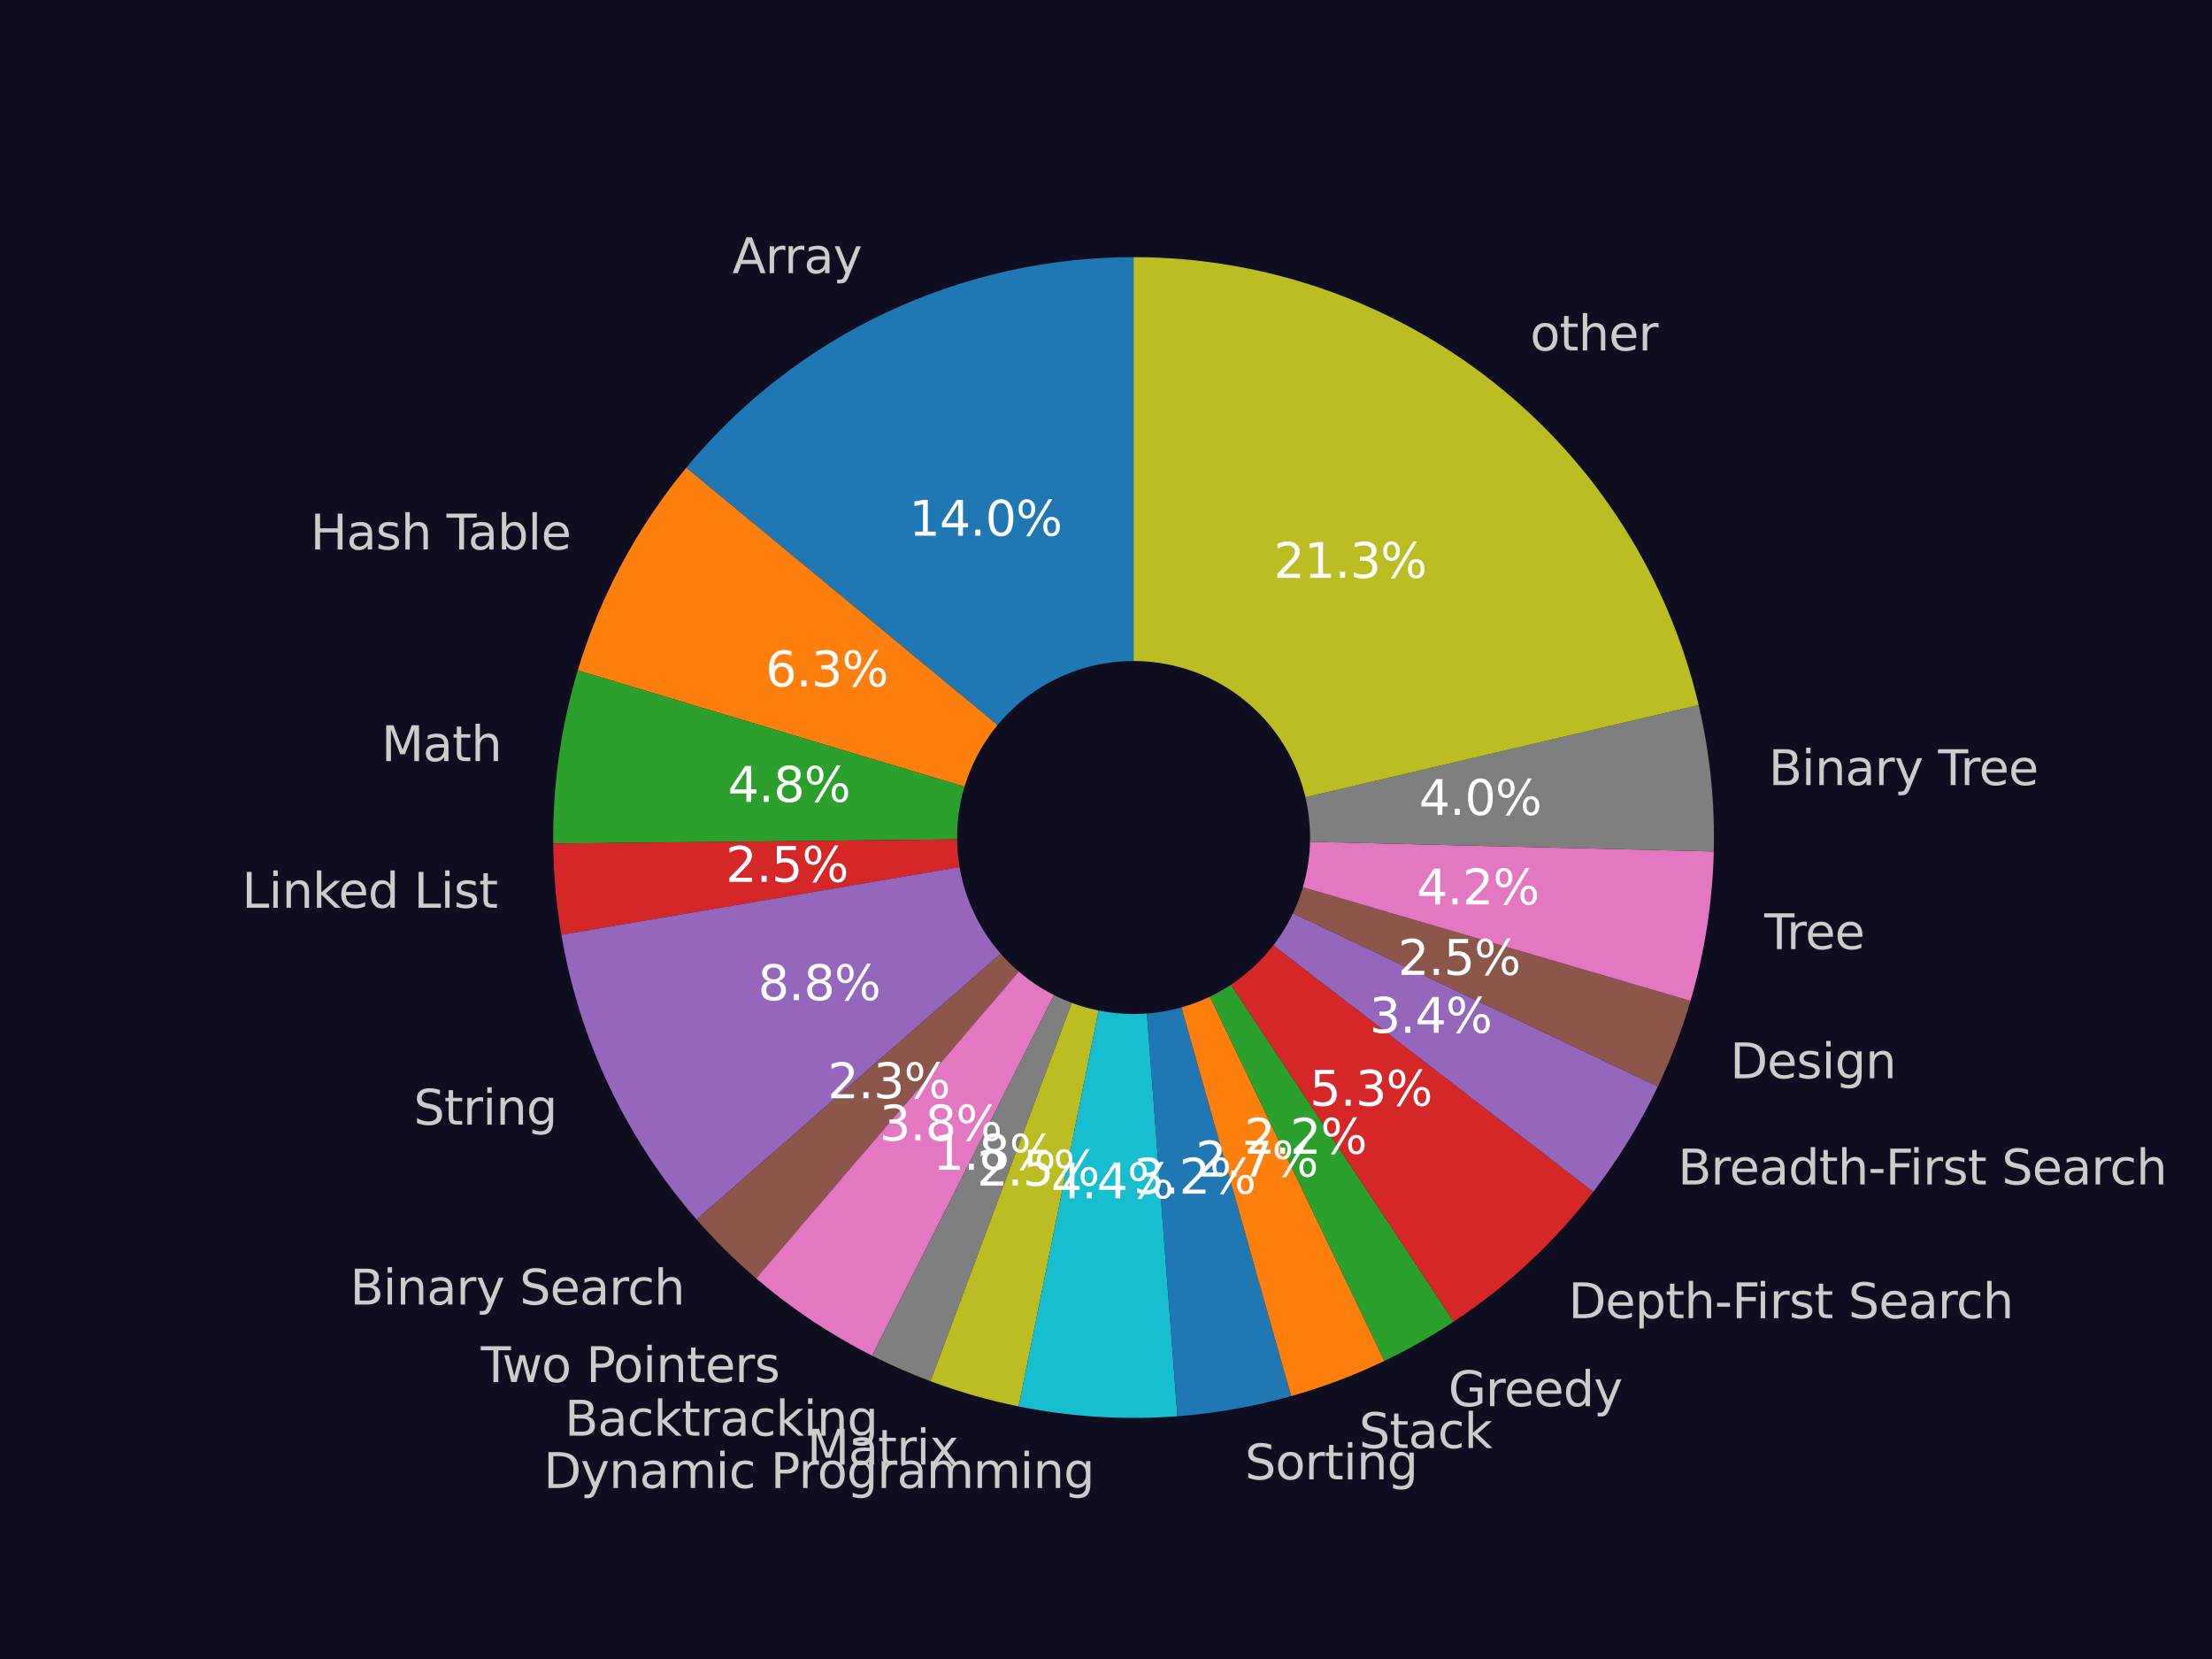 <?xml version="1.0" encoding="utf-8" standalone="no"?>
<!DOCTYPE svg PUBLIC "-//W3C//DTD SVG 1.1//EN"
  "http://www.w3.org/Graphics/SVG/1.1/DTD/svg11.dtd">
<svg xmlns:xlink="http://www.w3.org/1999/xlink" width="460.8pt" height="345.6pt" viewBox="0 0 460.8 345.6" xmlns="http://www.w3.org/2000/svg" version="1.1">
 <defs>
  <style type="text/css">*{stroke-linejoin: round; stroke-linecap: butt}</style>
 </defs>
 <g id="figure_1">
  <g id="patch_1">
   <path d="M 0 345.6 
L 460.8 345.6 
L 460.8 0 
L 0 0 
z
" style="fill: #0f0e21"/>
  </g>
  <g id="axes_1">
   <g id="patch_2">
    <path d="M 236.144 53.568 
C 218.342 53.568 200.757 57.5 184.65 65.082 
C 168.544 72.664 154.308 83.711 142.964 97.431 
L 236.144 174.472 
L 236.144 53.568 
z
" style="fill: #1f77b4"/>
   </g>
   <g id="patch_3">
    <path d="M 142.964 97.431 
C 137.841 103.628 133.348 110.321 129.553 117.41 
C 125.758 124.499 122.679 131.949 120.363 139.649 
L 236.144 174.472 
L 142.964 97.431 
z
" style="fill: #ff7f0e"/>
   </g>
   <g id="patch_4">
    <path d="M 120.363 139.649 
C 118.607 145.489 117.295 151.453 116.438 157.49 
C 115.582 163.528 115.183 169.621 115.246 175.719 
L 236.144 174.472 
L 120.363 139.649 
z
" style="fill: #2ca02c"/>
   </g>
   <g id="patch_5">
    <path d="M 115.246 175.719 
C 115.279 178.905 115.438 182.089 115.722 185.263 
C 116.007 188.437 116.416 191.598 116.95 194.739 
L 236.144 174.472 
L 115.246 175.719 
z
" style="fill: #d62728"/>
   </g>
   <g id="patch_6">
    <path d="M 116.95 194.739 
C 118.811 205.681 122.17 216.316 126.931 226.342 
C 131.693 236.368 137.813 245.69 145.118 254.047 
L 236.144 174.472 
L 116.95 194.739 
z
" style="fill: #9467bd"/>
   </g>
   <g id="patch_7">
    <path d="M 145.118 254.047 
C 147.033 256.237 149.026 258.358 151.094 260.404 
C 153.161 262.451 155.302 264.422 157.512 266.314 
L 236.144 174.472 
L 145.118 254.047 
z
" style="fill: #8c564b"/>
   </g>
   <g id="patch_8">
    <path d="M 157.512 266.314 
C 161.196 269.468 165.067 272.398 169.103 275.087 
C 173.139 277.776 177.333 280.22 181.662 282.406 
L 236.144 174.472 
L 157.512 266.314 
z
" style="fill: #e377c2"/>
   </g>
   <g id="patch_9">
    <path d="M 181.662 282.406 
C 183.641 283.404 185.647 284.349 187.678 285.237 
C 189.708 286.126 191.763 286.958 193.839 287.734 
L 236.144 174.472 
L 181.662 282.406 
z
" style="fill: #7f7f7f"/>
   </g>
   <g id="patch_10">
    <path d="M 193.839 287.734 
C 196.824 288.849 199.852 289.845 202.916 290.721 
C 205.98 291.597 209.077 292.351 212.2 292.982 
L 236.144 174.472 
L 193.839 287.734 
z
" style="fill: #bcbd22"/>
   </g>
   <g id="patch_11">
    <path d="M 212.2 292.982 
C 217.634 294.08 223.136 294.803 228.669 295.145 
C 234.201 295.488 239.751 295.45 245.278 295.031 
L 236.144 174.472 
L 212.2 292.982 
z
" style="fill: #17becf"/>
   </g>
   <g id="patch_12">
    <path d="M 245.278 295.031 
C 249.284 294.728 253.273 294.224 257.23 293.524 
C 261.186 292.823 265.105 291.925 268.972 290.834 
L 236.144 174.472 
L 245.278 295.031 
z
" style="fill: #1f77b4"/>
   </g>
   <g id="patch_13">
    <path d="M 268.972 290.834 
C 272.306 289.894 275.597 288.811 278.838 287.588 
C 282.078 286.365 285.265 285.003 288.388 283.506 
L 236.144 174.472 
L 268.972 290.834 
z
" style="fill: #ff7f0e"/>
   </g>
   <g id="patch_14">
    <path d="M 288.388 283.506 
C 290.887 282.309 293.344 281.026 295.755 279.66 
C 298.165 278.294 300.528 276.845 302.839 275.317 
L 236.144 174.472 
L 288.388 283.506 
z
" style="fill: #2ca02c"/>
   </g>
   <g id="patch_15">
    <path d="M 302.839 275.317 
C 308.388 271.647 313.625 267.525 318.496 262.994 
C 323.367 258.462 327.856 253.536 331.916 248.266 
L 236.144 174.472 
L 302.839 275.317 
z
" style="fill: #d62728"/>
   </g>
   <g id="patch_16">
    <path d="M 331.916 248.266 
C 334.538 244.864 336.976 241.324 339.221 237.662 
C 341.466 234 343.514 230.221 345.357 226.342 
L 236.144 174.472 
L 331.916 248.266 
z
" style="fill: #9467bd"/>
   </g>
   <g id="patch_17">
    <path d="M 345.357 226.342 
C 346.724 223.463 347.977 220.532 349.112 217.555 
C 350.247 214.577 351.265 211.556 352.162 208.499 
L 236.144 174.472 
L 345.357 226.342 
z
" style="fill: #8c564b"/>
   </g>
   <g id="patch_18">
    <path d="M 352.162 208.499 
C 353.643 203.446 354.794 198.301 355.605 193.099 
C 356.416 187.896 356.887 182.645 357.013 177.381 
L 236.144 174.472 
L 352.162 208.499 
z
" style="fill: #e377c2"/>
   </g>
   <g id="patch_19">
    <path d="M 357.013 177.381 
C 357.137 172.255 356.934 167.127 356.406 162.027 
C 355.878 156.927 355.027 151.866 353.856 146.874 
L 236.144 174.472 
L 357.013 177.381 
z
" style="fill: #7f7f7f"/>
   </g>
   <g id="patch_20">
    <path d="M 353.856 146.874 
C 347.634 120.332 332.612 96.659 311.248 79.724 
C 289.883 62.789 263.406 53.568 236.144 53.568 
L 236.144 174.472 
L 353.856 146.874 
z
" style="fill: #bcbd22"/>
   </g>
   <g id="patch_21">
    <path d="M 236.144 210.744 
C 245.763 210.744 254.99 206.922 261.792 200.12 
C 268.594 193.318 272.415 184.092 272.415 174.472 
C 272.415 164.853 268.594 155.626 261.792 148.825 
C 254.99 142.023 245.763 138.201 236.144 138.201 
C 226.525 138.201 217.298 142.023 210.496 148.825 
C 203.695 155.626 199.873 164.853 199.873 174.472 
C 199.873 184.092 203.695 193.318 210.496 200.12 
C 217.298 206.922 226.525 210.744 236.144 210.744 
z
" clip-path="url(#p99f633636d)" style="fill: #0f0e21; stroke: #0f0e21; stroke-linejoin: miter"/>
   </g>
   <g id="matplotlib.axis_1"/>
   <g id="matplotlib.axis_2"/>
   <g id="text_1">
    <!-- Array -->
    <g style="fill: #cccccc" transform="translate(152.567 56.902)scale(0.1 -0.1)">
     <defs>
      <path id="DejaVuSans-41" d="M 2188 4044 
L 1331 1722 
L 3047 1722 
L 2188 4044 
z
M 1831 4666 
L 2547 4666 
L 4325 0 
L 3669 0 
L 3244 1197 
L 1141 1197 
L 716 0 
L 50 0 
L 1831 4666 
z
" transform="scale(0.016)"/>
      <path id="DejaVuSans-72" d="M 2631 2963 
Q 2534 3019 2420 3045 
Q 2306 3072 2169 3072 
Q 1681 3072 1420 2755 
Q 1159 2438 1159 1844 
L 1159 0 
L 581 0 
L 581 3500 
L 1159 3500 
L 1159 2956 
Q 1341 3275 1631 3429 
Q 1922 3584 2338 3584 
Q 2397 3584 2469 3576 
Q 2541 3569 2628 3553 
L 2631 2963 
z
" transform="scale(0.016)"/>
      <path id="DejaVuSans-61" d="M 2194 1759 
Q 1497 1759 1228 1600 
Q 959 1441 959 1056 
Q 959 750 1161 570 
Q 1363 391 1709 391 
Q 2188 391 2477 730 
Q 2766 1069 2766 1631 
L 2766 1759 
L 2194 1759 
z
M 3341 1997 
L 3341 0 
L 2766 0 
L 2766 531 
Q 2569 213 2275 61 
Q 1981 -91 1556 -91 
Q 1019 -91 701 211 
Q 384 513 384 1019 
Q 384 1609 779 1909 
Q 1175 2209 1959 2209 
L 2766 2209 
L 2766 2266 
Q 2766 2663 2505 2880 
Q 2244 3097 1772 3097 
Q 1472 3097 1187 3025 
Q 903 2953 641 2809 
L 641 3341 
Q 956 3463 1253 3523 
Q 1550 3584 1831 3584 
Q 2591 3584 2966 3190 
Q 3341 2797 3341 1997 
z
" transform="scale(0.016)"/>
      <path id="DejaVuSans-79" d="M 2059 -325 
Q 1816 -950 1584 -1140 
Q 1353 -1331 966 -1331 
L 506 -1331 
L 506 -850 
L 844 -850 
Q 1081 -850 1212 -737 
Q 1344 -625 1503 -206 
L 1606 56 
L 191 3500 
L 800 3500 
L 1894 763 
L 2988 3500 
L 3597 3500 
L 2059 -325 
z
" transform="scale(0.016)"/>
     </defs>
     <use xlink:href="#DejaVuSans-41"/>
     <use xlink:href="#DejaVuSans-72" x="68.408"/>
     <use xlink:href="#DejaVuSans-72" x="107.771"/>
     <use xlink:href="#DejaVuSans-61" x="148.885"/>
     <use xlink:href="#DejaVuSans-79" x="210.164"/>
    </g>
   </g>
   <g id="text_2">
    <!-- 14.0% -->
    <g style="fill: #ffffff" transform="translate(189.364 111.597)scale(0.1 -0.1)">
     <defs>
      <path id="DejaVuSans-31" d="M 794 531 
L 1825 531 
L 1825 4091 
L 703 3866 
L 703 4441 
L 1819 4666 
L 2450 4666 
L 2450 531 
L 3481 531 
L 3481 0 
L 794 0 
L 794 531 
z
" transform="scale(0.016)"/>
      <path id="DejaVuSans-34" d="M 2419 4116 
L 825 1625 
L 2419 1625 
L 2419 4116 
z
M 2253 4666 
L 3047 4666 
L 3047 1625 
L 3713 1625 
L 3713 1100 
L 3047 1100 
L 3047 0 
L 2419 0 
L 2419 1100 
L 313 1100 
L 313 1709 
L 2253 4666 
z
" transform="scale(0.016)"/>
      <path id="DejaVuSans-2e" d="M 684 794 
L 1344 794 
L 1344 0 
L 684 0 
L 684 794 
z
" transform="scale(0.016)"/>
      <path id="DejaVuSans-30" d="M 2034 4250 
Q 1547 4250 1301 3770 
Q 1056 3291 1056 2328 
Q 1056 1369 1301 889 
Q 1547 409 2034 409 
Q 2525 409 2770 889 
Q 3016 1369 3016 2328 
Q 3016 3291 2770 3770 
Q 2525 4250 2034 4250 
z
M 2034 4750 
Q 2819 4750 3233 4129 
Q 3647 3509 3647 2328 
Q 3647 1150 3233 529 
Q 2819 -91 2034 -91 
Q 1250 -91 836 529 
Q 422 1150 422 2328 
Q 422 3509 836 4129 
Q 1250 4750 2034 4750 
z
" transform="scale(0.016)"/>
      <path id="DejaVuSans-25" d="M 4653 2053 
Q 4381 2053 4226 1822 
Q 4072 1591 4072 1178 
Q 4072 772 4226 539 
Q 4381 306 4653 306 
Q 4919 306 5073 539 
Q 5228 772 5228 1178 
Q 5228 1588 5073 1820 
Q 4919 2053 4653 2053 
z
M 4653 2450 
Q 5147 2450 5437 2106 
Q 5728 1763 5728 1178 
Q 5728 594 5436 251 
Q 5144 -91 4653 -91 
Q 4153 -91 3862 251 
Q 3572 594 3572 1178 
Q 3572 1766 3864 2108 
Q 4156 2450 4653 2450 
z
M 1428 4353 
Q 1159 4353 1004 4120 
Q 850 3888 850 3481 
Q 850 3069 1003 2837 
Q 1156 2606 1428 2606 
Q 1700 2606 1854 2837 
Q 2009 3069 2009 3481 
Q 2009 3884 1853 4118 
Q 1697 4353 1428 4353 
z
M 4250 4750 
L 4750 4750 
L 1831 -91 
L 1331 -91 
L 4250 4750 
z
M 1428 4750 
Q 1922 4750 2215 4408 
Q 2509 4066 2509 3481 
Q 2509 2891 2217 2550 
Q 1925 2209 1428 2209 
Q 931 2209 642 2551 
Q 353 2894 353 3481 
Q 353 4063 643 4406 
Q 934 4750 1428 4750 
z
" transform="scale(0.016)"/>
     </defs>
     <use xlink:href="#DejaVuSans-31"/>
     <use xlink:href="#DejaVuSans-34" x="63.623"/>
     <use xlink:href="#DejaVuSans-2e" x="127.246"/>
     <use xlink:href="#DejaVuSans-30" x="159.033"/>
     <use xlink:href="#DejaVuSans-25" x="222.656"/>
    </g>
   </g>
   <g id="text_3">
    <!-- Hash Table -->
    <g style="fill: #cccccc" transform="translate(64.655 114.463)scale(0.1 -0.1)">
     <defs>
      <path id="DejaVuSans-48" d="M 628 4666 
L 1259 4666 
L 1259 2753 
L 3553 2753 
L 3553 4666 
L 4184 4666 
L 4184 0 
L 3553 0 
L 3553 2222 
L 1259 2222 
L 1259 0 
L 628 0 
L 628 4666 
z
" transform="scale(0.016)"/>
      <path id="DejaVuSans-73" d="M 2834 3397 
L 2834 2853 
Q 2591 2978 2328 3040 
Q 2066 3103 1784 3103 
Q 1356 3103 1142 2972 
Q 928 2841 928 2578 
Q 928 2378 1081 2264 
Q 1234 2150 1697 2047 
L 1894 2003 
Q 2506 1872 2764 1633 
Q 3022 1394 3022 966 
Q 3022 478 2636 193 
Q 2250 -91 1575 -91 
Q 1294 -91 989 -36 
Q 684 19 347 128 
L 347 722 
Q 666 556 975 473 
Q 1284 391 1588 391 
Q 1994 391 2212 530 
Q 2431 669 2431 922 
Q 2431 1156 2273 1281 
Q 2116 1406 1581 1522 
L 1381 1569 
Q 847 1681 609 1914 
Q 372 2147 372 2553 
Q 372 3047 722 3315 
Q 1072 3584 1716 3584 
Q 2034 3584 2315 3537 
Q 2597 3491 2834 3397 
z
" transform="scale(0.016)"/>
      <path id="DejaVuSans-68" d="M 3513 2113 
L 3513 0 
L 2938 0 
L 2938 2094 
Q 2938 2591 2744 2837 
Q 2550 3084 2163 3084 
Q 1697 3084 1428 2787 
Q 1159 2491 1159 1978 
L 1159 0 
L 581 0 
L 581 4863 
L 1159 4863 
L 1159 2956 
Q 1366 3272 1645 3428 
Q 1925 3584 2291 3584 
Q 2894 3584 3203 3211 
Q 3513 2838 3513 2113 
z
" transform="scale(0.016)"/>
      <path id="DejaVuSans-20" transform="scale(0.016)"/>
      <path id="DejaVuSans-54" d="M -19 4666 
L 3928 4666 
L 3928 4134 
L 2272 4134 
L 2272 0 
L 1638 0 
L 1638 4134 
L -19 4134 
L -19 4666 
z
" transform="scale(0.016)"/>
      <path id="DejaVuSans-62" d="M 3116 1747 
Q 3116 2381 2855 2742 
Q 2594 3103 2138 3103 
Q 1681 3103 1420 2742 
Q 1159 2381 1159 1747 
Q 1159 1113 1420 752 
Q 1681 391 2138 391 
Q 2594 391 2855 752 
Q 3116 1113 3116 1747 
z
M 1159 2969 
Q 1341 3281 1617 3432 
Q 1894 3584 2278 3584 
Q 2916 3584 3314 3078 
Q 3713 2572 3713 1747 
Q 3713 922 3314 415 
Q 2916 -91 2278 -91 
Q 1894 -91 1617 61 
Q 1341 213 1159 525 
L 1159 0 
L 581 0 
L 581 4863 
L 1159 4863 
L 1159 2969 
z
" transform="scale(0.016)"/>
      <path id="DejaVuSans-6c" d="M 603 4863 
L 1178 4863 
L 1178 0 
L 603 0 
L 603 4863 
z
" transform="scale(0.016)"/>
      <path id="DejaVuSans-65" d="M 3597 1894 
L 3597 1613 
L 953 1613 
Q 991 1019 1311 708 
Q 1631 397 2203 397 
Q 2534 397 2845 478 
Q 3156 559 3463 722 
L 3463 178 
Q 3153 47 2828 -22 
Q 2503 -91 2169 -91 
Q 1331 -91 842 396 
Q 353 884 353 1716 
Q 353 2575 817 3079 
Q 1281 3584 2069 3584 
Q 2775 3584 3186 3129 
Q 3597 2675 3597 1894 
z
M 3022 2063 
Q 3016 2534 2758 2815 
Q 2500 3097 2075 3097 
Q 1594 3097 1305 2825 
Q 1016 2553 972 2059 
L 3022 2063 
z
" transform="scale(0.016)"/>
     </defs>
     <use xlink:href="#DejaVuSans-48"/>
     <use xlink:href="#DejaVuSans-61" x="75.195"/>
     <use xlink:href="#DejaVuSans-73" x="136.475"/>
     <use xlink:href="#DejaVuSans-68" x="188.574"/>
     <use xlink:href="#DejaVuSans-20" x="251.953"/>
     <use xlink:href="#DejaVuSans-54" x="283.74"/>
     <use xlink:href="#DejaVuSans-61" x="328.324"/>
     <use xlink:href="#DejaVuSans-62" x="389.604"/>
     <use xlink:href="#DejaVuSans-6c" x="453.08"/>
     <use xlink:href="#DejaVuSans-65" x="480.863"/>
    </g>
   </g>
   <g id="text_4">
    <!-- 6.3% -->
    <g style="fill: #ffffff" transform="translate(159.487 142.994)scale(0.1 -0.1)">
     <defs>
      <path id="DejaVuSans-36" d="M 2113 2584 
Q 1688 2584 1439 2293 
Q 1191 2003 1191 1497 
Q 1191 994 1439 701 
Q 1688 409 2113 409 
Q 2538 409 2786 701 
Q 3034 994 3034 1497 
Q 3034 2003 2786 2293 
Q 2538 2584 2113 2584 
z
M 3366 4563 
L 3366 3988 
Q 3128 4100 2886 4159 
Q 2644 4219 2406 4219 
Q 1781 4219 1451 3797 
Q 1122 3375 1075 2522 
Q 1259 2794 1537 2939 
Q 1816 3084 2150 3084 
Q 2853 3084 3261 2657 
Q 3669 2231 3669 1497 
Q 3669 778 3244 343 
Q 2819 -91 2113 -91 
Q 1303 -91 875 529 
Q 447 1150 447 2328 
Q 447 3434 972 4092 
Q 1497 4750 2381 4750 
Q 2619 4750 2861 4703 
Q 3103 4656 3366 4563 
z
" transform="scale(0.016)"/>
      <path id="DejaVuSans-33" d="M 2597 2516 
Q 3050 2419 3304 2112 
Q 3559 1806 3559 1356 
Q 3559 666 3084 287 
Q 2609 -91 1734 -91 
Q 1441 -91 1130 -33 
Q 819 25 488 141 
L 488 750 
Q 750 597 1062 519 
Q 1375 441 1716 441 
Q 2309 441 2620 675 
Q 2931 909 2931 1356 
Q 2931 1769 2642 2001 
Q 2353 2234 1838 2234 
L 1294 2234 
L 1294 2753 
L 1863 2753 
Q 2328 2753 2575 2939 
Q 2822 3125 2822 3475 
Q 2822 3834 2567 4026 
Q 2313 4219 1838 4219 
Q 1578 4219 1281 4162 
Q 984 4106 628 3988 
L 628 4550 
Q 988 4650 1302 4700 
Q 1616 4750 1894 4750 
Q 2613 4750 3031 4423 
Q 3450 4097 3450 3541 
Q 3450 3153 3228 2886 
Q 3006 2619 2597 2516 
z
" transform="scale(0.016)"/>
     </defs>
     <use xlink:href="#DejaVuSans-36"/>
     <use xlink:href="#DejaVuSans-2e" x="63.623"/>
     <use xlink:href="#DejaVuSans-33" x="95.41"/>
     <use xlink:href="#DejaVuSans-25" x="159.033"/>
    </g>
   </g>
   <g id="text_5">
    <!-- Math -->
    <g style="fill: #cccccc" transform="translate(79.454 158.551)scale(0.1 -0.1)">
     <defs>
      <path id="DejaVuSans-4d" d="M 628 4666 
L 1569 4666 
L 2759 1491 
L 3956 4666 
L 4897 4666 
L 4897 0 
L 4281 0 
L 4281 4097 
L 3078 897 
L 2444 897 
L 1241 4097 
L 1241 0 
L 628 0 
L 628 4666 
z
" transform="scale(0.016)"/>
      <path id="DejaVuSans-74" d="M 1172 4494 
L 1172 3500 
L 2356 3500 
L 2356 3053 
L 1172 3053 
L 1172 1153 
Q 1172 725 1289 603 
Q 1406 481 1766 481 
L 2356 481 
L 2356 0 
L 1766 0 
Q 1100 0 847 248 
Q 594 497 594 1153 
L 594 3053 
L 172 3053 
L 172 3500 
L 594 3500 
L 594 4494 
L 1172 4494 
z
" transform="scale(0.016)"/>
     </defs>
     <use xlink:href="#DejaVuSans-4d"/>
     <use xlink:href="#DejaVuSans-61" x="86.279"/>
     <use xlink:href="#DejaVuSans-74" x="147.559"/>
     <use xlink:href="#DejaVuSans-68" x="186.768"/>
    </g>
   </g>
   <g id="text_6">
    <!-- 4.8% -->
    <g style="fill: #ffffff" transform="translate(151.618 167.042)scale(0.1 -0.1)">
     <defs>
      <path id="DejaVuSans-38" d="M 2034 2216 
Q 1584 2216 1326 1975 
Q 1069 1734 1069 1313 
Q 1069 891 1326 650 
Q 1584 409 2034 409 
Q 2484 409 2743 651 
Q 3003 894 3003 1313 
Q 3003 1734 2745 1975 
Q 2488 2216 2034 2216 
z
M 1403 2484 
Q 997 2584 770 2862 
Q 544 3141 544 3541 
Q 544 4100 942 4425 
Q 1341 4750 2034 4750 
Q 2731 4750 3128 4425 
Q 3525 4100 3525 3541 
Q 3525 3141 3298 2862 
Q 3072 2584 2669 2484 
Q 3125 2378 3379 2068 
Q 3634 1759 3634 1313 
Q 3634 634 3220 271 
Q 2806 -91 2034 -91 
Q 1263 -91 848 271 
Q 434 634 434 1313 
Q 434 1759 690 2068 
Q 947 2378 1403 2484 
z
M 1172 3481 
Q 1172 3119 1398 2916 
Q 1625 2713 2034 2713 
Q 2441 2713 2670 2916 
Q 2900 3119 2900 3481 
Q 2900 3844 2670 4047 
Q 2441 4250 2034 4250 
Q 1625 4250 1398 4047 
Q 1172 3844 1172 3481 
z
" transform="scale(0.016)"/>
     </defs>
     <use xlink:href="#DejaVuSans-34"/>
     <use xlink:href="#DejaVuSans-2e" x="63.623"/>
     <use xlink:href="#DejaVuSans-38" x="95.41"/>
     <use xlink:href="#DejaVuSans-25" x="159.033"/>
    </g>
   </g>
   <g id="text_7">
    <!-- Linked List -->
    <g style="fill: #cccccc" transform="translate(50.405 189.101)scale(0.1 -0.1)">
     <defs>
      <path id="DejaVuSans-4c" d="M 628 4666 
L 1259 4666 
L 1259 531 
L 3531 531 
L 3531 0 
L 628 0 
L 628 4666 
z
" transform="scale(0.016)"/>
      <path id="DejaVuSans-69" d="M 603 3500 
L 1178 3500 
L 1178 0 
L 603 0 
L 603 3500 
z
M 603 4863 
L 1178 4863 
L 1178 4134 
L 603 4134 
L 603 4863 
z
" transform="scale(0.016)"/>
      <path id="DejaVuSans-6e" d="M 3513 2113 
L 3513 0 
L 2938 0 
L 2938 2094 
Q 2938 2591 2744 2837 
Q 2550 3084 2163 3084 
Q 1697 3084 1428 2787 
Q 1159 2491 1159 1978 
L 1159 0 
L 581 0 
L 581 3500 
L 1159 3500 
L 1159 2956 
Q 1366 3272 1645 3428 
Q 1925 3584 2291 3584 
Q 2894 3584 3203 3211 
Q 3513 2838 3513 2113 
z
" transform="scale(0.016)"/>
      <path id="DejaVuSans-6b" d="M 581 4863 
L 1159 4863 
L 1159 1991 
L 2875 3500 
L 3609 3500 
L 1753 1863 
L 3688 0 
L 2938 0 
L 1159 1709 
L 1159 0 
L 581 0 
L 581 4863 
z
" transform="scale(0.016)"/>
      <path id="DejaVuSans-64" d="M 2906 2969 
L 2906 4863 
L 3481 4863 
L 3481 0 
L 2906 0 
L 2906 525 
Q 2725 213 2448 61 
Q 2172 -91 1784 -91 
Q 1150 -91 751 415 
Q 353 922 353 1747 
Q 353 2572 751 3078 
Q 1150 3584 1784 3584 
Q 2172 3584 2448 3432 
Q 2725 3281 2906 2969 
z
M 947 1747 
Q 947 1113 1208 752 
Q 1469 391 1925 391 
Q 2381 391 2643 752 
Q 2906 1113 2906 1747 
Q 2906 2381 2643 2742 
Q 2381 3103 1925 3103 
Q 1469 3103 1208 2742 
Q 947 2381 947 1747 
z
" transform="scale(0.016)"/>
     </defs>
     <use xlink:href="#DejaVuSans-4c"/>
     <use xlink:href="#DejaVuSans-69" x="55.713"/>
     <use xlink:href="#DejaVuSans-6e" x="83.496"/>
     <use xlink:href="#DejaVuSans-6b" x="146.875"/>
     <use xlink:href="#DejaVuSans-65" x="201.16"/>
     <use xlink:href="#DejaVuSans-64" x="262.684"/>
     <use xlink:href="#DejaVuSans-20" x="326.16"/>
     <use xlink:href="#DejaVuSans-4c" x="357.947"/>
     <use xlink:href="#DejaVuSans-69" x="413.66"/>
     <use xlink:href="#DejaVuSans-73" x="441.443"/>
     <use xlink:href="#DejaVuSans-74" x="493.543"/>
    </g>
   </g>
   <g id="text_8">
    <!-- 2.5% -->
    <g style="fill: #ffffff" transform="translate(151.189 183.706)scale(0.1 -0.1)">
     <defs>
      <path id="DejaVuSans-32" d="M 1228 531 
L 3431 531 
L 3431 0 
L 469 0 
L 469 531 
Q 828 903 1448 1529 
Q 2069 2156 2228 2338 
Q 2531 2678 2651 2914 
Q 2772 3150 2772 3378 
Q 2772 3750 2511 3984 
Q 2250 4219 1831 4219 
Q 1534 4219 1204 4116 
Q 875 4013 500 3803 
L 500 4441 
Q 881 4594 1212 4672 
Q 1544 4750 1819 4750 
Q 2544 4750 2975 4387 
Q 3406 4025 3406 3419 
Q 3406 3131 3298 2873 
Q 3191 2616 2906 2266 
Q 2828 2175 2409 1742 
Q 1991 1309 1228 531 
z
" transform="scale(0.016)"/>
      <path id="DejaVuSans-35" d="M 691 4666 
L 3169 4666 
L 3169 4134 
L 1269 4134 
L 1269 2991 
Q 1406 3038 1543 3061 
Q 1681 3084 1819 3084 
Q 2600 3084 3056 2656 
Q 3513 2228 3513 1497 
Q 3513 744 3044 326 
Q 2575 -91 1722 -91 
Q 1428 -91 1123 -41 
Q 819 9 494 109 
L 494 744 
Q 775 591 1075 516 
Q 1375 441 1709 441 
Q 2250 441 2565 725 
Q 2881 1009 2881 1497 
Q 2881 1984 2565 2268 
Q 2250 2553 1709 2553 
Q 1456 2553 1204 2497 
Q 953 2441 691 2322 
L 691 4666 
z
" transform="scale(0.016)"/>
     </defs>
     <use xlink:href="#DejaVuSans-32"/>
     <use xlink:href="#DejaVuSans-2e" x="63.623"/>
     <use xlink:href="#DejaVuSans-35" x="95.41"/>
     <use xlink:href="#DejaVuSans-25" x="159.033"/>
    </g>
   </g>
   <g id="text_9">
    <!-- String -->
    <g style="fill: #cccccc" transform="translate(86.166 234.288)scale(0.1 -0.1)">
     <defs>
      <path id="DejaVuSans-53" d="M 3425 4513 
L 3425 3897 
Q 3066 4069 2747 4153 
Q 2428 4238 2131 4238 
Q 1616 4238 1336 4038 
Q 1056 3838 1056 3469 
Q 1056 3159 1242 3001 
Q 1428 2844 1947 2747 
L 2328 2669 
Q 3034 2534 3370 2195 
Q 3706 1856 3706 1288 
Q 3706 609 3251 259 
Q 2797 -91 1919 -91 
Q 1588 -91 1214 -16 
Q 841 59 441 206 
L 441 856 
Q 825 641 1194 531 
Q 1563 422 1919 422 
Q 2459 422 2753 634 
Q 3047 847 3047 1241 
Q 3047 1584 2836 1778 
Q 2625 1972 2144 2069 
L 1759 2144 
Q 1053 2284 737 2584 
Q 422 2884 422 3419 
Q 422 4038 858 4394 
Q 1294 4750 2059 4750 
Q 2388 4750 2728 4690 
Q 3069 4631 3425 4513 
z
" transform="scale(0.016)"/>
      <path id="DejaVuSans-67" d="M 2906 1791 
Q 2906 2416 2648 2759 
Q 2391 3103 1925 3103 
Q 1463 3103 1205 2759 
Q 947 2416 947 1791 
Q 947 1169 1205 825 
Q 1463 481 1925 481 
Q 2391 481 2648 825 
Q 2906 1169 2906 1791 
z
M 3481 434 
Q 3481 -459 3084 -895 
Q 2688 -1331 1869 -1331 
Q 1566 -1331 1297 -1286 
Q 1028 -1241 775 -1147 
L 775 -588 
Q 1028 -725 1275 -790 
Q 1522 -856 1778 -856 
Q 2344 -856 2625 -561 
Q 2906 -266 2906 331 
L 2906 616 
Q 2728 306 2450 153 
Q 2172 0 1784 0 
Q 1141 0 747 490 
Q 353 981 353 1791 
Q 353 2603 747 3093 
Q 1141 3584 1784 3584 
Q 2172 3584 2450 3431 
Q 2728 3278 2906 2969 
L 2906 3500 
L 3481 3500 
L 3481 434 
z
" transform="scale(0.016)"/>
     </defs>
     <use xlink:href="#DejaVuSans-53"/>
     <use xlink:href="#DejaVuSans-74" x="63.477"/>
     <use xlink:href="#DejaVuSans-72" x="102.686"/>
     <use xlink:href="#DejaVuSans-69" x="143.799"/>
     <use xlink:href="#DejaVuSans-6e" x="171.582"/>
     <use xlink:href="#DejaVuSans-67" x="234.961"/>
    </g>
   </g>
   <g id="text_10">
    <!-- 8.8% -->
    <g style="fill: #ffffff" transform="translate(157.914 208.353)scale(0.1 -0.1)">
     <use xlink:href="#DejaVuSans-38"/>
     <use xlink:href="#DejaVuSans-2e" x="63.623"/>
     <use xlink:href="#DejaVuSans-38" x="95.41"/>
     <use xlink:href="#DejaVuSans-25" x="159.033"/>
    </g>
   </g>
   <g id="text_11">
    <!-- Binary Search -->
    <g style="fill: #cccccc" transform="translate(72.925 271.757)scale(0.1 -0.1)">
     <defs>
      <path id="DejaVuSans-42" d="M 1259 2228 
L 1259 519 
L 2272 519 
Q 2781 519 3026 730 
Q 3272 941 3272 1375 
Q 3272 1813 3026 2020 
Q 2781 2228 2272 2228 
L 1259 2228 
z
M 1259 4147 
L 1259 2741 
L 2194 2741 
Q 2656 2741 2882 2914 
Q 3109 3088 3109 3444 
Q 3109 3797 2882 3972 
Q 2656 4147 2194 4147 
L 1259 4147 
z
M 628 4666 
L 2241 4666 
Q 2963 4666 3353 4366 
Q 3744 4066 3744 3513 
Q 3744 3084 3544 2831 
Q 3344 2578 2956 2516 
Q 3422 2416 3680 2098 
Q 3938 1781 3938 1306 
Q 3938 681 3513 340 
Q 3088 0 2303 0 
L 628 0 
L 628 4666 
z
" transform="scale(0.016)"/>
      <path id="DejaVuSans-63" d="M 3122 3366 
L 3122 2828 
Q 2878 2963 2633 3030 
Q 2388 3097 2138 3097 
Q 1578 3097 1268 2742 
Q 959 2388 959 1747 
Q 959 1106 1268 751 
Q 1578 397 2138 397 
Q 2388 397 2633 464 
Q 2878 531 3122 666 
L 3122 134 
Q 2881 22 2623 -34 
Q 2366 -91 2075 -91 
Q 1284 -91 818 406 
Q 353 903 353 1747 
Q 353 2603 823 3093 
Q 1294 3584 2113 3584 
Q 2378 3584 2631 3529 
Q 2884 3475 3122 3366 
z
" transform="scale(0.016)"/>
     </defs>
     <use xlink:href="#DejaVuSans-42"/>
     <use xlink:href="#DejaVuSans-69" x="68.604"/>
     <use xlink:href="#DejaVuSans-6e" x="96.387"/>
     <use xlink:href="#DejaVuSans-61" x="159.766"/>
     <use xlink:href="#DejaVuSans-72" x="221.045"/>
     <use xlink:href="#DejaVuSans-79" x="262.158"/>
     <use xlink:href="#DejaVuSans-20" x="321.338"/>
     <use xlink:href="#DejaVuSans-53" x="353.125"/>
     <use xlink:href="#DejaVuSans-65" x="416.602"/>
     <use xlink:href="#DejaVuSans-61" x="478.125"/>
     <use xlink:href="#DejaVuSans-72" x="539.404"/>
     <use xlink:href="#DejaVuSans-63" x="578.268"/>
     <use xlink:href="#DejaVuSans-68" x="633.248"/>
    </g>
   </g>
   <g id="text_12">
    <!-- 2.3% -->
    <g style="fill: #ffffff" transform="translate(172.412 228.791)scale(0.1 -0.1)">
     <use xlink:href="#DejaVuSans-32"/>
     <use xlink:href="#DejaVuSans-2e" x="63.623"/>
     <use xlink:href="#DejaVuSans-33" x="95.41"/>
     <use xlink:href="#DejaVuSans-25" x="159.033"/>
    </g>
   </g>
   <g id="text_13">
    <!-- Two Pointers -->
    <g style="fill: #cccccc" transform="translate(100.171 287.908)scale(0.1 -0.1)">
     <defs>
      <path id="DejaVuSans-77" d="M 269 3500 
L 844 3500 
L 1563 769 
L 2278 3500 
L 2956 3500 
L 3675 769 
L 4391 3500 
L 4966 3500 
L 4050 0 
L 3372 0 
L 2619 2869 
L 1863 0 
L 1184 0 
L 269 3500 
z
" transform="scale(0.016)"/>
      <path id="DejaVuSans-6f" d="M 1959 3097 
Q 1497 3097 1228 2736 
Q 959 2375 959 1747 
Q 959 1119 1226 758 
Q 1494 397 1959 397 
Q 2419 397 2687 759 
Q 2956 1122 2956 1747 
Q 2956 2369 2687 2733 
Q 2419 3097 1959 3097 
z
M 1959 3584 
Q 2709 3584 3137 3096 
Q 3566 2609 3566 1747 
Q 3566 888 3137 398 
Q 2709 -91 1959 -91 
Q 1206 -91 779 398 
Q 353 888 353 1747 
Q 353 2609 779 3096 
Q 1206 3584 1959 3584 
z
" transform="scale(0.016)"/>
      <path id="DejaVuSans-50" d="M 1259 4147 
L 1259 2394 
L 2053 2394 
Q 2494 2394 2734 2622 
Q 2975 2850 2975 3272 
Q 2975 3691 2734 3919 
Q 2494 4147 2053 4147 
L 1259 4147 
z
M 628 4666 
L 2053 4666 
Q 2838 4666 3239 4311 
Q 3641 3956 3641 3272 
Q 3641 2581 3239 2228 
Q 2838 1875 2053 1875 
L 1259 1875 
L 1259 0 
L 628 0 
L 628 4666 
z
" transform="scale(0.016)"/>
     </defs>
     <use xlink:href="#DejaVuSans-54"/>
     <use xlink:href="#DejaVuSans-77" x="44.584"/>
     <use xlink:href="#DejaVuSans-6f" x="126.371"/>
     <use xlink:href="#DejaVuSans-20" x="187.553"/>
     <use xlink:href="#DejaVuSans-50" x="219.34"/>
     <use xlink:href="#DejaVuSans-6f" x="276.018"/>
     <use xlink:href="#DejaVuSans-69" x="337.199"/>
     <use xlink:href="#DejaVuSans-6e" x="364.982"/>
     <use xlink:href="#DejaVuSans-74" x="428.361"/>
     <use xlink:href="#DejaVuSans-65" x="467.57"/>
     <use xlink:href="#DejaVuSans-72" x="529.094"/>
     <use xlink:href="#DejaVuSans-73" x="570.207"/>
    </g>
   </g>
   <g id="text_14">
    <!-- 3.8% -->
    <g style="fill: #ffffff" transform="translate(183.217 237.601)scale(0.1 -0.1)">
     <use xlink:href="#DejaVuSans-33"/>
     <use xlink:href="#DejaVuSans-2e" x="63.623"/>
     <use xlink:href="#DejaVuSans-38" x="95.41"/>
     <use xlink:href="#DejaVuSans-25" x="159.033"/>
    </g>
   </g>
   <g id="text_15">
    <!-- Backtracking -->
    <g style="fill: #cccccc" transform="translate(117.64 299.073)scale(0.1 -0.1)">
     <use xlink:href="#DejaVuSans-42"/>
     <use xlink:href="#DejaVuSans-61" x="68.604"/>
     <use xlink:href="#DejaVuSans-63" x="129.883"/>
     <use xlink:href="#DejaVuSans-6b" x="184.863"/>
     <use xlink:href="#DejaVuSans-74" x="242.773"/>
     <use xlink:href="#DejaVuSans-72" x="281.982"/>
     <use xlink:href="#DejaVuSans-61" x="323.096"/>
     <use xlink:href="#DejaVuSans-63" x="384.375"/>
     <use xlink:href="#DejaVuSans-6b" x="439.355"/>
     <use xlink:href="#DejaVuSans-69" x="497.266"/>
     <use xlink:href="#DejaVuSans-6e" x="525.049"/>
     <use xlink:href="#DejaVuSans-67" x="588.428"/>
    </g>
   </g>
   <g id="text_16">
    <!-- 1.8% -->
    <g style="fill: #ffffff" transform="translate(194.362 243.691)scale(0.1 -0.1)">
     <use xlink:href="#DejaVuSans-31"/>
     <use xlink:href="#DejaVuSans-2e" x="63.623"/>
     <use xlink:href="#DejaVuSans-38" x="95.41"/>
     <use xlink:href="#DejaVuSans-25" x="159.033"/>
    </g>
   </g>
   <g id="text_17">
    <!-- Matrix -->
    <g style="fill: #cccccc" transform="translate(168.109 305.105)scale(0.1 -0.1)">
     <defs>
      <path id="DejaVuSans-78" d="M 3513 3500 
L 2247 1797 
L 3578 0 
L 2900 0 
L 1881 1375 
L 863 0 
L 184 0 
L 1544 1831 
L 300 3500 
L 978 3500 
L 1906 2253 
L 2834 3500 
L 3513 3500 
z
" transform="scale(0.016)"/>
     </defs>
     <use xlink:href="#DejaVuSans-4d"/>
     <use xlink:href="#DejaVuSans-61" x="86.279"/>
     <use xlink:href="#DejaVuSans-74" x="147.559"/>
     <use xlink:href="#DejaVuSans-72" x="186.768"/>
     <use xlink:href="#DejaVuSans-69" x="227.881"/>
     <use xlink:href="#DejaVuSans-78" x="255.664"/>
    </g>
   </g>
   <g id="text_18">
    <!-- 2.5% -->
    <g style="fill: #ffffff" transform="translate(203.505 246.981)scale(0.1 -0.1)">
     <use xlink:href="#DejaVuSans-32"/>
     <use xlink:href="#DejaVuSans-2e" x="63.623"/>
     <use xlink:href="#DejaVuSans-35" x="95.41"/>
     <use xlink:href="#DejaVuSans-25" x="159.033"/>
    </g>
   </g>
   <g id="text_19">
    <!-- Dynamic Programming -->
    <g style="fill: #cccccc" transform="translate(113.249 309.972)scale(0.1 -0.1)">
     <defs>
      <path id="DejaVuSans-44" d="M 1259 4147 
L 1259 519 
L 2022 519 
Q 2988 519 3436 956 
Q 3884 1394 3884 2338 
Q 3884 3275 3436 3711 
Q 2988 4147 2022 4147 
L 1259 4147 
z
M 628 4666 
L 1925 4666 
Q 3281 4666 3915 4102 
Q 4550 3538 4550 2338 
Q 4550 1131 3912 565 
Q 3275 0 1925 0 
L 628 0 
L 628 4666 
z
" transform="scale(0.016)"/>
      <path id="DejaVuSans-6d" d="M 3328 2828 
Q 3544 3216 3844 3400 
Q 4144 3584 4550 3584 
Q 5097 3584 5394 3201 
Q 5691 2819 5691 2113 
L 5691 0 
L 5113 0 
L 5113 2094 
Q 5113 2597 4934 2840 
Q 4756 3084 4391 3084 
Q 3944 3084 3684 2787 
Q 3425 2491 3425 1978 
L 3425 0 
L 2847 0 
L 2847 2094 
Q 2847 2600 2669 2842 
Q 2491 3084 2119 3084 
Q 1678 3084 1418 2786 
Q 1159 2488 1159 1978 
L 1159 0 
L 581 0 
L 581 3500 
L 1159 3500 
L 1159 2956 
Q 1356 3278 1631 3431 
Q 1906 3584 2284 3584 
Q 2666 3584 2933 3390 
Q 3200 3197 3328 2828 
z
" transform="scale(0.016)"/>
     </defs>
     <use xlink:href="#DejaVuSans-44"/>
     <use xlink:href="#DejaVuSans-79" x="77.002"/>
     <use xlink:href="#DejaVuSans-6e" x="136.182"/>
     <use xlink:href="#DejaVuSans-61" x="199.561"/>
     <use xlink:href="#DejaVuSans-6d" x="260.84"/>
     <use xlink:href="#DejaVuSans-69" x="358.252"/>
     <use xlink:href="#DejaVuSans-63" x="386.035"/>
     <use xlink:href="#DejaVuSans-20" x="441.016"/>
     <use xlink:href="#DejaVuSans-50" x="472.803"/>
     <use xlink:href="#DejaVuSans-72" x="531.355"/>
     <use xlink:href="#DejaVuSans-6f" x="570.219"/>
     <use xlink:href="#DejaVuSans-67" x="631.4"/>
     <use xlink:href="#DejaVuSans-72" x="694.877"/>
     <use xlink:href="#DejaVuSans-61" x="735.99"/>
     <use xlink:href="#DejaVuSans-6d" x="797.27"/>
     <use xlink:href="#DejaVuSans-6d" x="894.682"/>
     <use xlink:href="#DejaVuSans-69" x="992.094"/>
     <use xlink:href="#DejaVuSans-6e" x="1019.877"/>
     <use xlink:href="#DejaVuSans-67" x="1083.256"/>
    </g>
   </g>
   <g id="text_20">
    <!-- 4.4% -->
    <g style="fill: #ffffff" transform="translate(218.956 249.635)scale(0.1 -0.1)">
     <use xlink:href="#DejaVuSans-34"/>
     <use xlink:href="#DejaVuSans-2e" x="63.623"/>
     <use xlink:href="#DejaVuSans-34" x="95.41"/>
     <use xlink:href="#DejaVuSans-25" x="159.033"/>
    </g>
   </g>
   <g id="text_21">
    <!-- Sorting -->
    <g style="fill: #cccccc" transform="translate(259.338 308.188)scale(0.1 -0.1)">
     <use xlink:href="#DejaVuSans-53"/>
     <use xlink:href="#DejaVuSans-6f" x="63.477"/>
     <use xlink:href="#DejaVuSans-72" x="124.658"/>
     <use xlink:href="#DejaVuSans-74" x="165.771"/>
     <use xlink:href="#DejaVuSans-69" x="204.98"/>
     <use xlink:href="#DejaVuSans-6e" x="232.764"/>
     <use xlink:href="#DejaVuSans-67" x="296.143"/>
    </g>
   </g>
   <g id="text_22">
    <!-- 3.2% -->
    <g style="fill: #ffffff" transform="translate(236.093 248.663)scale(0.1 -0.1)">
     <use xlink:href="#DejaVuSans-33"/>
     <use xlink:href="#DejaVuSans-2e" x="63.623"/>
     <use xlink:href="#DejaVuSans-32" x="95.41"/>
     <use xlink:href="#DejaVuSans-25" x="159.033"/>
    </g>
   </g>
   <g id="text_23">
    <!-- Stack -->
    <g style="fill: #cccccc" transform="translate(283.107 301.659)scale(0.1 -0.1)">
     <use xlink:href="#DejaVuSans-53"/>
     <use xlink:href="#DejaVuSans-74" x="63.477"/>
     <use xlink:href="#DejaVuSans-61" x="102.686"/>
     <use xlink:href="#DejaVuSans-63" x="163.965"/>
     <use xlink:href="#DejaVuSans-6b" x="218.945"/>
    </g>
   </g>
   <g id="text_24">
    <!-- 2.7% -->
    <g style="fill: #ffffff" transform="translate(249.058 245.101)scale(0.1 -0.1)">
     <defs>
      <path id="DejaVuSans-37" d="M 525 4666 
L 3525 4666 
L 3525 4397 
L 1831 0 
L 1172 0 
L 2766 4134 
L 525 4134 
L 525 4666 
z
" transform="scale(0.016)"/>
     </defs>
     <use xlink:href="#DejaVuSans-32"/>
     <use xlink:href="#DejaVuSans-2e" x="63.623"/>
     <use xlink:href="#DejaVuSans-37" x="95.41"/>
     <use xlink:href="#DejaVuSans-25" x="159.033"/>
    </g>
   </g>
   <g id="text_25">
    <!-- Greedy -->
    <g style="fill: #cccccc" transform="translate(301.716 292.938)scale(0.1 -0.1)">
     <defs>
      <path id="DejaVuSans-47" d="M 3809 666 
L 3809 1919 
L 2778 1919 
L 2778 2438 
L 4434 2438 
L 4434 434 
Q 4069 175 3628 42 
Q 3188 -91 2688 -91 
Q 1594 -91 976 548 
Q 359 1188 359 2328 
Q 359 3472 976 4111 
Q 1594 4750 2688 4750 
Q 3144 4750 3555 4637 
Q 3966 4525 4313 4306 
L 4313 3634 
Q 3963 3931 3569 4081 
Q 3175 4231 2741 4231 
Q 1884 4231 1454 3753 
Q 1025 3275 1025 2328 
Q 1025 1384 1454 906 
Q 1884 428 2741 428 
Q 3075 428 3337 486 
Q 3600 544 3809 666 
z
" transform="scale(0.016)"/>
     </defs>
     <use xlink:href="#DejaVuSans-47"/>
     <use xlink:href="#DejaVuSans-72" x="77.49"/>
     <use xlink:href="#DejaVuSans-65" x="116.354"/>
     <use xlink:href="#DejaVuSans-65" x="177.877"/>
     <use xlink:href="#DejaVuSans-64" x="239.4"/>
     <use xlink:href="#DejaVuSans-79" x="302.877"/>
    </g>
   </g>
   <g id="text_26">
    <!-- 2.2% -->
    <g style="fill: #ffffff" transform="translate(259.208 240.344)scale(0.1 -0.1)">
     <use xlink:href="#DejaVuSans-32"/>
     <use xlink:href="#DejaVuSans-2e" x="63.623"/>
     <use xlink:href="#DejaVuSans-32" x="95.41"/>
     <use xlink:href="#DejaVuSans-25" x="159.033"/>
    </g>
   </g>
   <g id="text_27">
    <!-- Depth-First Search -->
    <g style="fill: #cccccc" transform="translate(326.731 274.605)scale(0.1 -0.1)">
     <defs>
      <path id="DejaVuSans-70" d="M 1159 525 
L 1159 -1331 
L 581 -1331 
L 581 3500 
L 1159 3500 
L 1159 2969 
Q 1341 3281 1617 3432 
Q 1894 3584 2278 3584 
Q 2916 3584 3314 3078 
Q 3713 2572 3713 1747 
Q 3713 922 3314 415 
Q 2916 -91 2278 -91 
Q 1894 -91 1617 61 
Q 1341 213 1159 525 
z
M 3116 1747 
Q 3116 2381 2855 2742 
Q 2594 3103 2138 3103 
Q 1681 3103 1420 2742 
Q 1159 2381 1159 1747 
Q 1159 1113 1420 752 
Q 1681 391 2138 391 
Q 2594 391 2855 752 
Q 3116 1113 3116 1747 
z
" transform="scale(0.016)"/>
      <path id="DejaVuSans-2d" d="M 313 2009 
L 1997 2009 
L 1997 1497 
L 313 1497 
L 313 2009 
z
" transform="scale(0.016)"/>
      <path id="DejaVuSans-46" d="M 628 4666 
L 3309 4666 
L 3309 4134 
L 1259 4134 
L 1259 2759 
L 3109 2759 
L 3109 2228 
L 1259 2228 
L 1259 0 
L 628 0 
L 628 4666 
z
" transform="scale(0.016)"/>
     </defs>
     <use xlink:href="#DejaVuSans-44"/>
     <use xlink:href="#DejaVuSans-65" x="77.002"/>
     <use xlink:href="#DejaVuSans-70" x="138.525"/>
     <use xlink:href="#DejaVuSans-74" x="202.002"/>
     <use xlink:href="#DejaVuSans-68" x="241.211"/>
     <use xlink:href="#DejaVuSans-2d" x="304.59"/>
     <use xlink:href="#DejaVuSans-46" x="340.674"/>
     <use xlink:href="#DejaVuSans-69" x="390.943"/>
     <use xlink:href="#DejaVuSans-72" x="418.727"/>
     <use xlink:href="#DejaVuSans-73" x="459.84"/>
     <use xlink:href="#DejaVuSans-74" x="511.939"/>
     <use xlink:href="#DejaVuSans-20" x="551.148"/>
     <use xlink:href="#DejaVuSans-53" x="582.936"/>
     <use xlink:href="#DejaVuSans-65" x="646.412"/>
     <use xlink:href="#DejaVuSans-61" x="707.936"/>
     <use xlink:href="#DejaVuSans-72" x="769.215"/>
     <use xlink:href="#DejaVuSans-63" x="808.078"/>
     <use xlink:href="#DejaVuSans-68" x="863.059"/>
    </g>
   </g>
   <g id="text_28">
    <!-- 5.3% -->
    <g style="fill: #ffffff" transform="translate(272.853 230.344)scale(0.1 -0.1)">
     <use xlink:href="#DejaVuSans-35"/>
     <use xlink:href="#DejaVuSans-2e" x="63.623"/>
     <use xlink:href="#DejaVuSans-33" x="95.41"/>
     <use xlink:href="#DejaVuSans-25" x="159.033"/>
    </g>
   </g>
   <g id="text_29">
    <!-- Breadth-First Search -->
    <g style="fill: #cccccc" transform="translate(349.529 246.741)scale(0.1 -0.1)">
     <use xlink:href="#DejaVuSans-42"/>
     <use xlink:href="#DejaVuSans-72" x="68.604"/>
     <use xlink:href="#DejaVuSans-65" x="107.467"/>
     <use xlink:href="#DejaVuSans-61" x="168.99"/>
     <use xlink:href="#DejaVuSans-64" x="230.27"/>
     <use xlink:href="#DejaVuSans-74" x="293.746"/>
     <use xlink:href="#DejaVuSans-68" x="332.955"/>
     <use xlink:href="#DejaVuSans-2d" x="396.334"/>
     <use xlink:href="#DejaVuSans-46" x="432.418"/>
     <use xlink:href="#DejaVuSans-69" x="482.688"/>
     <use xlink:href="#DejaVuSans-72" x="510.471"/>
     <use xlink:href="#DejaVuSans-73" x="551.584"/>
     <use xlink:href="#DejaVuSans-74" x="603.684"/>
     <use xlink:href="#DejaVuSans-20" x="642.893"/>
     <use xlink:href="#DejaVuSans-53" x="674.68"/>
     <use xlink:href="#DejaVuSans-65" x="738.156"/>
     <use xlink:href="#DejaVuSans-61" x="799.68"/>
     <use xlink:href="#DejaVuSans-72" x="860.959"/>
     <use xlink:href="#DejaVuSans-63" x="899.822"/>
     <use xlink:href="#DejaVuSans-68" x="954.803"/>
    </g>
   </g>
   <g id="text_30">
    <!-- 3.4% -->
    <g style="fill: #ffffff" transform="translate(285.288 215.146)scale(0.1 -0.1)">
     <use xlink:href="#DejaVuSans-33"/>
     <use xlink:href="#DejaVuSans-2e" x="63.623"/>
     <use xlink:href="#DejaVuSans-34" x="95.41"/>
     <use xlink:href="#DejaVuSans-25" x="159.033"/>
    </g>
   </g>
   <g id="text_31">
    <!-- Design -->
    <g style="fill: #cccccc" transform="translate(360.409 224.622)scale(0.1 -0.1)">
     <use xlink:href="#DejaVuSans-44"/>
     <use xlink:href="#DejaVuSans-65" x="77.002"/>
     <use xlink:href="#DejaVuSans-73" x="138.525"/>
     <use xlink:href="#DejaVuSans-69" x="190.625"/>
     <use xlink:href="#DejaVuSans-67" x="218.408"/>
     <use xlink:href="#DejaVuSans-6e" x="281.885"/>
    </g>
   </g>
   <g id="text_32">
    <!-- 2.5% -->
    <g style="fill: #ffffff" transform="translate(291.222 203.081)scale(0.1 -0.1)">
     <use xlink:href="#DejaVuSans-32"/>
     <use xlink:href="#DejaVuSans-2e" x="63.623"/>
     <use xlink:href="#DejaVuSans-35" x="95.41"/>
     <use xlink:href="#DejaVuSans-25" x="159.033"/>
    </g>
   </g>
   <g id="text_33">
    <!-- Tree -->
    <g style="fill: #cccccc" transform="translate(367.551 197.721)scale(0.1 -0.1)">
     <use xlink:href="#DejaVuSans-54"/>
     <use xlink:href="#DejaVuSans-72" x="46.334"/>
     <use xlink:href="#DejaVuSans-65" x="85.197"/>
     <use xlink:href="#DejaVuSans-65" x="146.721"/>
    </g>
   </g>
   <g id="text_34">
    <!-- 4.2% -->
    <g style="fill: #ffffff" transform="translate(295.118 188.407)scale(0.1 -0.1)">
     <use xlink:href="#DejaVuSans-34"/>
     <use xlink:href="#DejaVuSans-2e" x="63.623"/>
     <use xlink:href="#DejaVuSans-32" x="95.41"/>
     <use xlink:href="#DejaVuSans-25" x="159.033"/>
    </g>
   </g>
   <g id="text_35">
    <!-- Binary Tree -->
    <g style="fill: #cccccc" transform="translate(368.432 163.542)scale(0.1 -0.1)">
     <use xlink:href="#DejaVuSans-42"/>
     <use xlink:href="#DejaVuSans-69" x="68.604"/>
     <use xlink:href="#DejaVuSans-6e" x="96.387"/>
     <use xlink:href="#DejaVuSans-61" x="159.766"/>
     <use xlink:href="#DejaVuSans-72" x="221.045"/>
     <use xlink:href="#DejaVuSans-79" x="262.158"/>
     <use xlink:href="#DejaVuSans-20" x="321.338"/>
     <use xlink:href="#DejaVuSans-54" x="353.125"/>
     <use xlink:href="#DejaVuSans-72" x="399.459"/>
     <use xlink:href="#DejaVuSans-65" x="438.322"/>
     <use xlink:href="#DejaVuSans-65" x="499.846"/>
    </g>
   </g>
   <g id="text_36">
    <!-- 4.0% -->
    <g style="fill: #ffffff" transform="translate(295.599 169.765)scale(0.1 -0.1)">
     <use xlink:href="#DejaVuSans-34"/>
     <use xlink:href="#DejaVuSans-2e" x="63.623"/>
     <use xlink:href="#DejaVuSans-30" x="95.41"/>
     <use xlink:href="#DejaVuSans-25" x="159.033"/>
    </g>
   </g>
   <g id="text_37">
    <!-- other -->
    <g style="fill: #cccccc" transform="translate(318.758 73.008)scale(0.1 -0.1)">
     <use xlink:href="#DejaVuSans-6f"/>
     <use xlink:href="#DejaVuSans-74" x="61.182"/>
     <use xlink:href="#DejaVuSans-68" x="100.391"/>
     <use xlink:href="#DejaVuSans-65" x="163.77"/>
     <use xlink:href="#DejaVuSans-72" x="225.293"/>
    </g>
   </g>
   <g id="text_38">
    <!-- 21.3% -->
    <g style="fill: #ffffff" transform="translate(265.323 120.383)scale(0.1 -0.1)">
     <use xlink:href="#DejaVuSans-32"/>
     <use xlink:href="#DejaVuSans-31" x="63.623"/>
     <use xlink:href="#DejaVuSans-2e" x="127.246"/>
     <use xlink:href="#DejaVuSans-33" x="159.033"/>
     <use xlink:href="#DejaVuSans-25" x="222.656"/>
    </g>
   </g>
  </g>
 </g>
 <defs>
  <clipPath id="p99f633636d">
   <rect x="57.6" y="41.472" width="357.12" height="266.112"/>
  </clipPath>
 </defs>
</svg>
